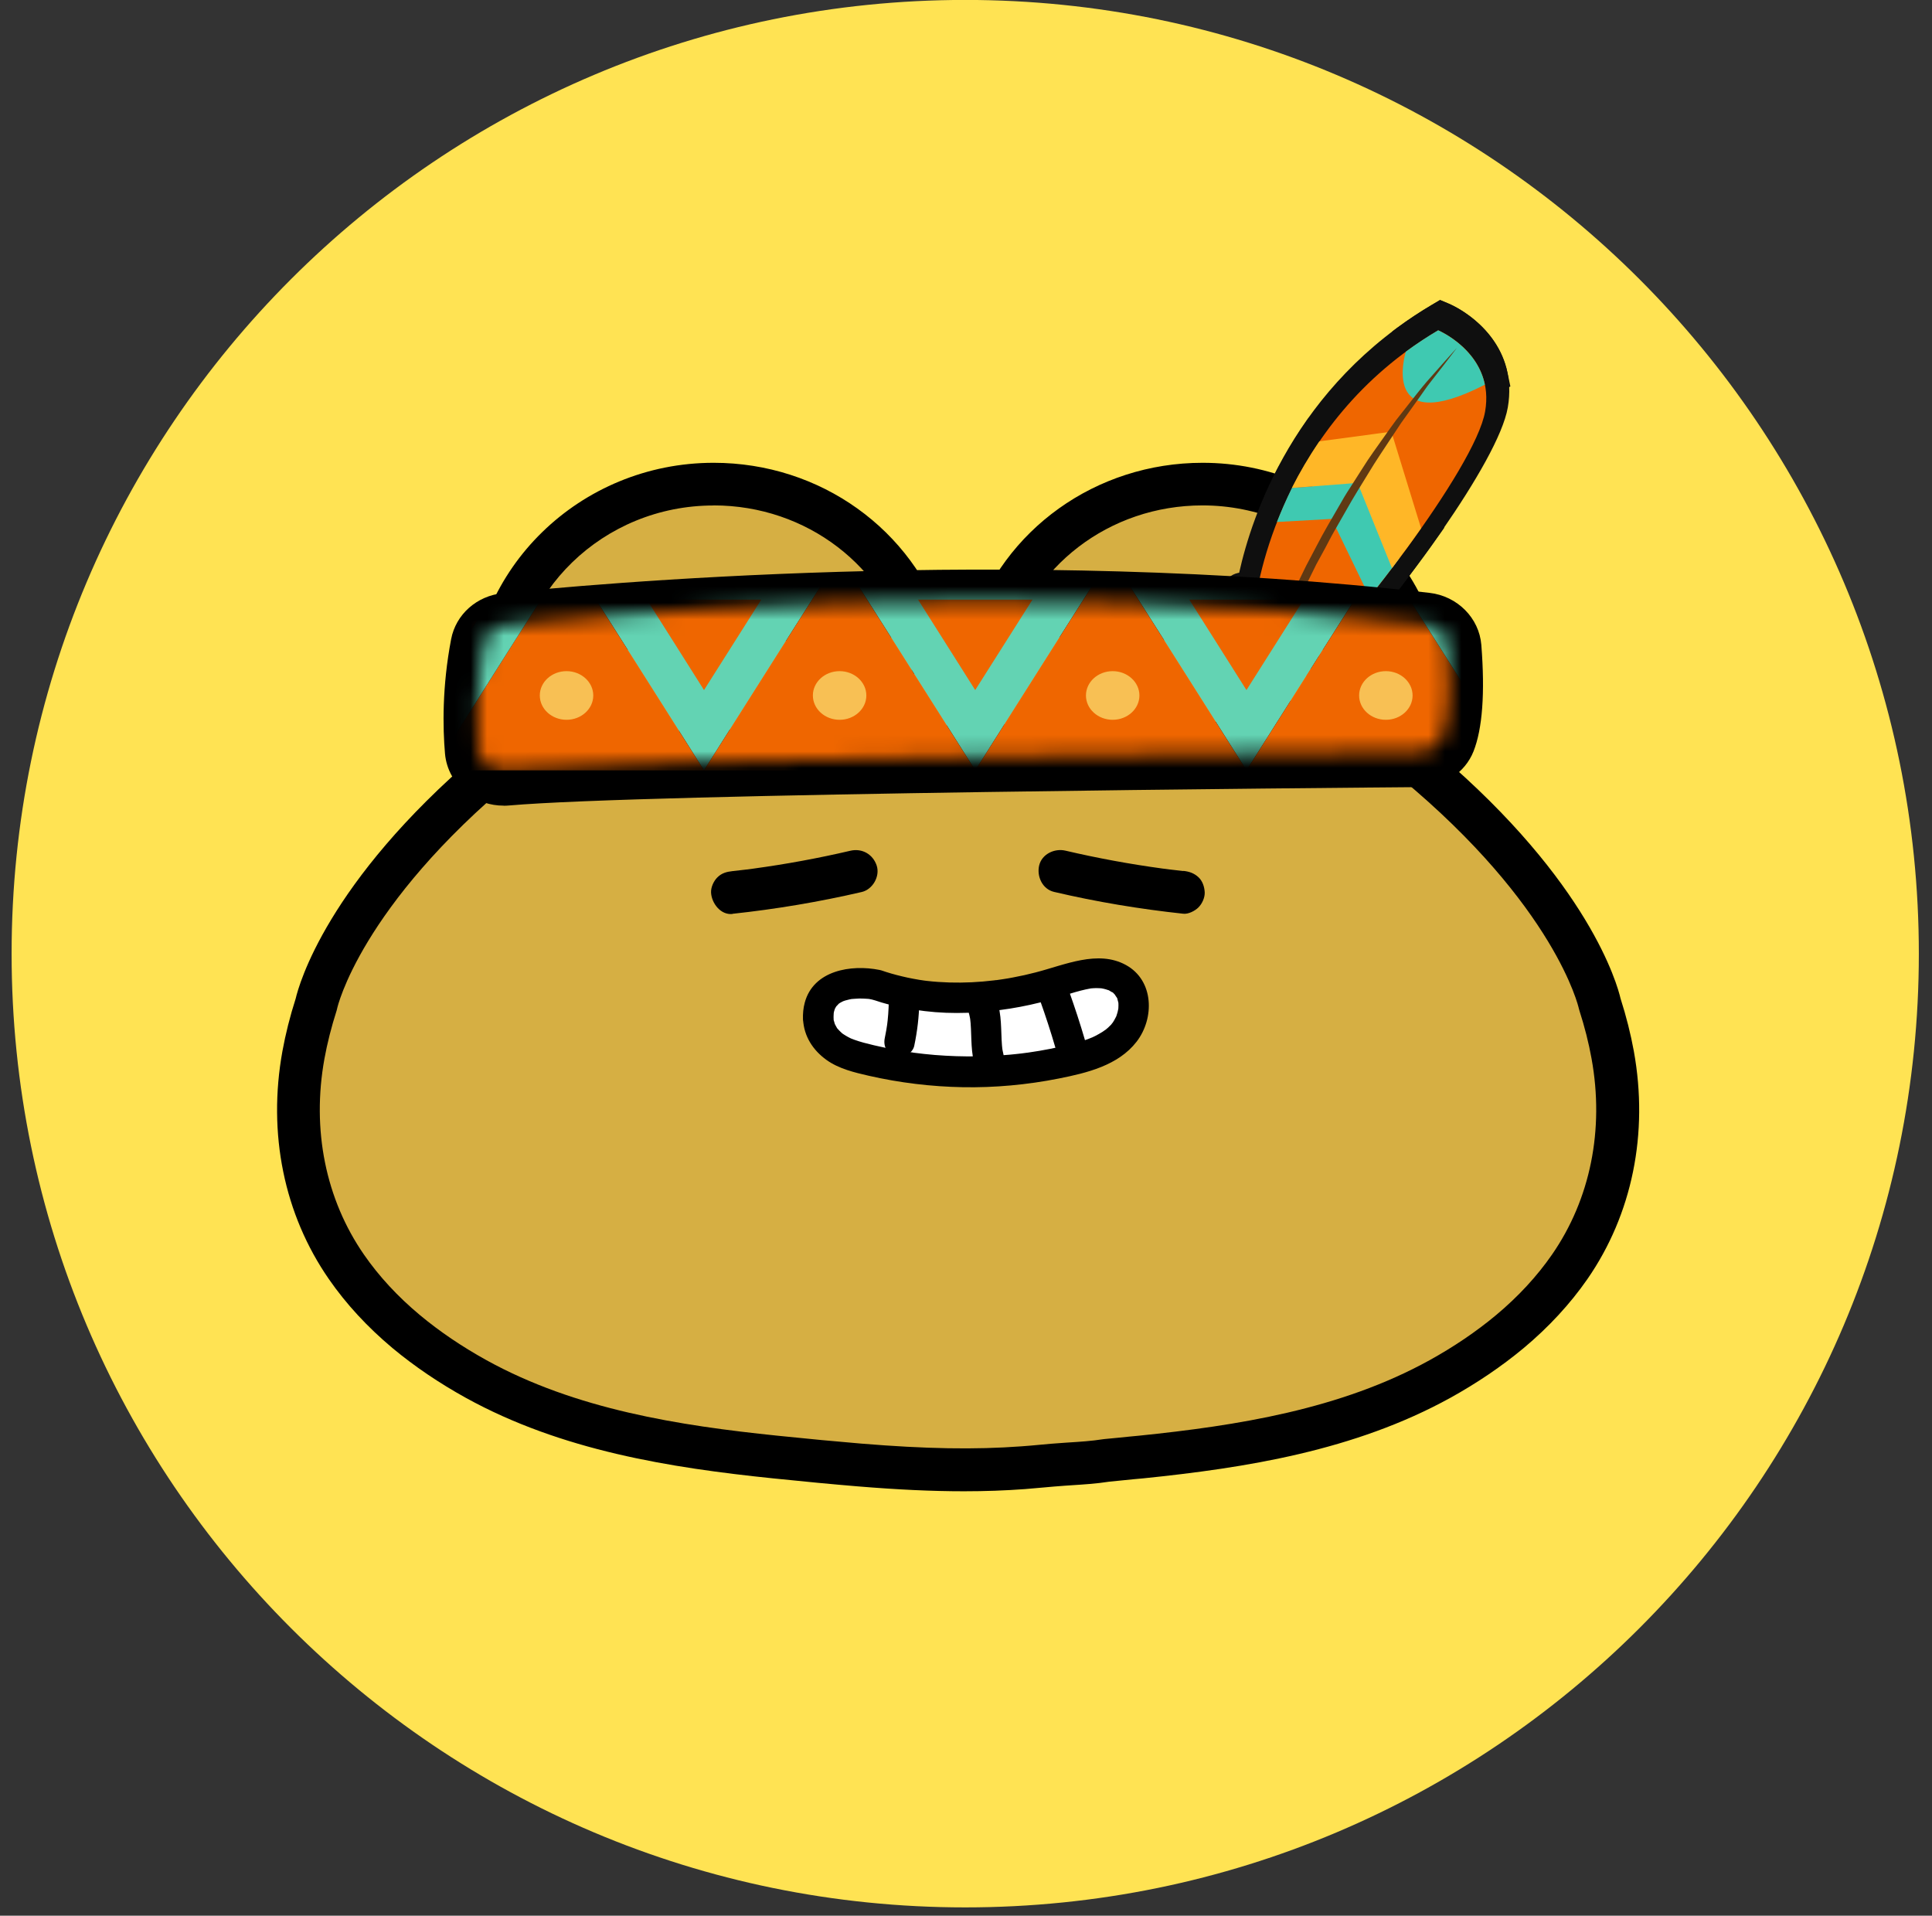 <svg width="117" height="116" viewBox="0 0 117 116" fill="none" xmlns="http://www.w3.org/2000/svg">
<rect x="0" y="0" width="117" height="116" fill="#333333" stroke="none"/>
<g clip-path="url(#clip0_1186_2237)">
<path d="M58.453 115.496C90.348 115.496 116.203 89.641 116.203 57.746C116.203 25.852 90.348 -0.004 58.453 -0.004C26.559 -0.004 0.703 25.852 0.703 57.746C0.703 89.641 26.559 115.496 58.453 115.496Z" fill="#FFE353"/>
<path d="M97.656 63.877C97.466 62.833 97.203 61.804 96.876 60.795C96.876 60.795 95.588 54.352 85.645 46.111C86.016 44.916 86.216 43.653 86.216 42.341C86.216 35.143 80.217 29.306 72.819 29.306C66.489 29.306 61.188 33.578 59.789 39.318C59.564 39.274 58.457 39.283 58.013 39.288C57.57 39.283 56.463 39.274 56.238 39.318C54.839 33.578 49.538 29.306 43.208 29.306C35.81 29.306 29.811 35.143 29.811 42.341C29.811 43.653 30.011 44.916 30.382 46.111C20.438 54.352 19.151 60.795 19.151 60.795C18.824 61.804 18.561 62.833 18.371 63.877C17.561 68.349 18.346 72.918 20.975 76.712C21.989 78.175 23.223 79.482 24.598 80.633C25.91 81.721 27.334 82.676 28.836 83.505C34.391 86.573 40.682 87.582 46.948 88.231C48.64 88.406 50.337 88.572 52.035 88.709C55.351 88.982 58.633 89.123 61.959 88.875C62.773 88.816 63.587 88.724 64.397 88.67C65.255 88.611 66.153 88.567 67.001 88.436C67.694 88.372 68.386 88.294 69.084 88.231C75.355 87.587 81.641 86.573 87.196 83.505C88.693 82.676 90.122 81.725 91.433 80.633C92.809 79.482 94.043 78.175 95.057 76.712C97.686 72.923 98.471 68.353 97.661 63.877H97.656Z" fill="#D6AF43"/>
<path d="M58.365 90.299C56.438 90.299 54.351 90.201 51.927 90.001C50.391 89.874 48.718 89.713 46.817 89.518C40.584 88.874 34.01 87.841 28.212 84.642C26.598 83.749 25.105 82.74 23.774 81.633C22.253 80.36 20.955 78.955 19.917 77.453C17.2 73.532 16.201 68.631 17.103 63.652C17.293 62.613 17.561 61.541 17.907 60.463C18.102 59.634 19.795 53.44 28.919 45.662C28.656 44.579 28.524 43.468 28.524 42.351C28.524 34.45 35.117 28.023 43.218 28.023C49.684 28.023 55.292 32.075 57.219 38.001C57.443 38.001 57.716 38.001 58.038 38.001C58.35 38.001 58.608 38.001 58.828 38.001C60.749 32.075 66.362 28.023 72.829 28.023C80.929 28.023 87.522 34.45 87.522 42.351C87.522 43.468 87.391 44.579 87.127 45.662C96.252 53.44 97.949 59.634 98.139 60.463C98.485 61.541 98.754 62.613 98.944 63.652C99.846 68.631 98.846 73.532 96.13 77.453C95.086 78.955 93.789 80.36 92.272 81.628C90.941 82.735 89.444 83.749 87.83 84.642C82.026 87.841 75.457 88.879 69.225 89.518C68.82 89.552 68.435 89.591 68.055 89.63C67.762 89.66 67.469 89.689 67.177 89.718C66.397 89.84 65.606 89.889 64.846 89.938L64.495 89.962C64.066 89.991 63.632 90.03 63.202 90.069C62.827 90.103 62.446 90.138 62.071 90.167C60.881 90.255 59.672 90.299 58.379 90.299H58.365ZM43.208 30.608C36.536 30.608 31.104 35.874 31.104 42.346C31.104 43.492 31.274 44.633 31.616 45.73L31.874 46.559L31.206 47.11C21.823 54.889 20.429 60.999 20.419 61.058L20.385 61.194C20.068 62.184 19.819 63.164 19.648 64.106C18.868 68.407 19.722 72.621 22.043 75.971C22.95 77.283 24.091 78.516 25.432 79.633C26.632 80.633 27.992 81.55 29.465 82.364C34.859 85.344 41.121 86.319 47.085 86.934C48.972 87.129 50.625 87.285 52.147 87.412C56.048 87.733 59.047 87.787 61.866 87.577C62.227 87.553 62.593 87.519 62.954 87.485C63.407 87.441 63.861 87.402 64.314 87.373L64.67 87.348C65.387 87.304 66.124 87.255 66.796 87.148L66.879 87.138C67.182 87.109 67.479 87.08 67.782 87.051C68.177 87.012 68.572 86.968 68.972 86.934C74.916 86.324 81.178 85.344 86.572 82.364C88.044 81.55 89.4 80.633 90.605 79.628C91.941 78.511 93.082 77.278 93.989 75.966C96.31 72.616 97.164 68.402 96.383 64.101C96.213 63.155 95.964 62.175 95.647 61.19L95.608 61.048C95.598 60.994 94.204 54.884 84.821 47.105L84.153 46.554L84.411 45.725C84.752 44.628 84.923 43.487 84.923 42.341C84.923 35.87 79.495 30.603 72.819 30.603C67.182 30.603 62.344 34.314 61.047 39.63L60.754 40.834L59.574 40.6C59.447 40.59 59.004 40.576 58.033 40.585C57.033 40.576 56.59 40.585 56.463 40.6L55.282 40.834L54.99 39.63C53.693 34.314 48.85 30.603 43.218 30.603L43.208 30.608Z" fill="black"/>
<path d="M75.229 43.833C75.229 43.833 73.966 39.849 75.141 35.835C75.161 35.767 75.248 35.748 75.297 35.801L75.868 36.465C75.868 36.465 77.004 25.487 87.304 19.406C87.304 19.406 90.854 20.888 90.23 24.477C89.606 28.067 81.481 38.425 78.984 40.571C78.984 40.571 79.34 40.615 80.203 40.439C80.281 40.424 80.34 40.512 80.291 40.576C79.862 41.146 78.335 42.902 75.229 43.833Z" fill="#EF6600"/>
<path d="M74.497 45.214L74.165 44.175C74.111 43.999 72.814 39.82 74.067 35.529C74.189 35.104 74.536 34.787 74.965 34.695C74.989 34.69 75.018 34.685 75.043 34.68C75.804 31.247 78.398 23.371 86.727 18.455L87.205 18.172L87.717 18.387C89.229 19.016 91.926 21.142 91.311 24.673C90.736 27.989 84.65 36.128 81.222 39.888C81.222 39.888 81.222 39.893 81.227 39.898C81.49 40.322 81.47 40.854 81.168 41.254C80.593 42.02 78.895 43.902 75.535 44.907L74.492 45.219L74.497 45.214ZM75.818 38.128C75.638 39.83 75.828 41.386 76.018 42.376C76.642 42.112 77.174 41.819 77.618 41.527L76.345 41.376L78.257 39.732C80.836 37.513 88.595 27.389 89.132 24.293C89.478 22.308 88.098 21.162 87.337 20.689C78.149 26.458 76.974 36.484 76.964 36.587L76.691 39.147L75.818 38.128Z" fill="#0F0F0F"/>
<path d="M90.215 22.805C89.727 20.42 87.298 19.406 87.298 19.406C86.582 19.83 85.909 20.279 85.279 20.742C85.265 20.791 83.607 26.194 90.215 22.805Z" fill="#3FC9B1"/>
<path d="M86.742 25.029C86.005 25.029 85.4 24.829 84.922 24.424C83.421 23.166 84.132 20.693 84.215 20.415L84.323 20.064L84.615 19.845C85.298 19.342 86.01 18.869 86.732 18.445L87.21 18.162L87.722 18.377C87.844 18.425 90.701 19.649 91.296 22.576L91.467 23.4L90.716 23.785C89.107 24.609 87.79 25.024 86.742 25.024V25.029ZM86.254 21.405C86.151 21.951 86.161 22.571 86.347 22.722C86.351 22.722 86.844 23.102 88.834 22.229C88.434 21.473 87.775 20.961 87.327 20.683C86.966 20.913 86.605 21.151 86.254 21.4V21.405Z" fill="#0F0F0F"/>
<path d="M84.383 25.736L79.886 26.341C79.574 26.794 79.282 27.267 79.004 27.74C78.858 27.989 78.721 28.238 78.585 28.486C78.448 28.735 78.282 28.974 78.189 29.232C78.282 29.262 78.419 29.232 78.521 29.223L79.111 29.179C79.628 29.14 80.145 29.101 80.667 29.062C81.189 29.023 81.74 28.979 82.276 28.94L84.422 34.255C85.041 33.441 85.656 32.602 86.241 31.764L84.388 25.736H84.383Z" fill="#FFB727"/>
<path d="M84.119 36.484L81.544 30.105L78.598 30.325C78.423 30.349 78.15 30.383 77.842 30.286L76.76 29.935L77.14 28.862C77.243 28.579 77.389 28.33 77.506 28.135C77.54 28.077 77.579 28.013 77.608 27.955C77.75 27.696 77.896 27.438 78.042 27.184C78.354 26.648 78.657 26.17 78.969 25.716L79.247 25.307L85.167 24.512L87.459 31.959L87.147 32.402C86.572 33.226 85.948 34.075 85.304 34.928L84.124 36.489L84.119 36.484ZM82.997 27.769L84.704 32.002C84.811 31.856 84.914 31.715 85.016 31.568L83.597 26.96L80.529 27.374C80.403 27.569 80.276 27.774 80.149 27.984L82.997 27.769Z" fill="#0F0F0F"/>
<path d="M74.311 46.842C74.311 46.842 74.335 46.73 74.384 46.515C74.433 46.301 74.506 45.989 74.608 45.594C74.715 45.199 74.847 44.721 75.008 44.17C75.091 43.897 75.179 43.604 75.271 43.297C75.364 42.989 75.481 42.672 75.588 42.341C75.803 41.673 76.076 40.961 76.354 40.2C76.495 39.82 76.656 39.439 76.812 39.044C76.973 38.649 77.129 38.249 77.31 37.844C77.671 37.04 78.017 36.196 78.436 35.367C78.641 34.953 78.846 34.528 79.051 34.109C79.27 33.694 79.49 33.275 79.709 32.856C80.143 32.017 80.626 31.202 81.094 30.398C81.211 30.198 81.328 29.998 81.445 29.798C81.562 29.598 81.694 29.408 81.811 29.213C82.06 28.828 82.303 28.447 82.542 28.072C83.006 27.316 83.528 26.623 83.996 25.955C84.235 25.623 84.459 25.297 84.688 24.989C84.927 24.687 85.156 24.395 85.381 24.112C85.825 23.551 86.224 23.034 86.605 22.59C86.99 22.151 87.326 21.771 87.605 21.459C87.878 21.142 88.102 20.903 88.253 20.737C88.404 20.571 88.482 20.483 88.482 20.483C88.482 20.483 88.409 20.576 88.277 20.756C88.141 20.932 87.946 21.195 87.692 21.522C87.439 21.849 87.126 22.249 86.775 22.707C86.595 22.931 86.429 23.19 86.239 23.453C86.049 23.717 85.854 23.995 85.649 24.282C85.444 24.57 85.23 24.872 85.005 25.18C84.796 25.497 84.576 25.828 84.352 26.165C83.908 26.843 83.42 27.545 82.972 28.306C82.513 29.061 82.021 29.827 81.572 30.637C81.343 31.037 81.114 31.441 80.879 31.846C80.592 32.334 80.353 32.851 80.07 33.343C79.88 33.704 79.69 34.065 79.499 34.426C79.309 34.811 79.119 35.192 78.934 35.572C78.514 36.396 78.139 37.22 77.768 38.015C77.578 38.41 77.417 38.81 77.241 39.195C77.071 39.581 76.9 39.956 76.749 40.327C76.447 41.073 76.144 41.77 75.895 42.424C75.637 43.077 75.413 43.677 75.213 44.214C75.013 44.75 74.852 45.218 74.72 45.603C74.593 45.993 74.491 46.296 74.423 46.505C74.359 46.715 74.32 46.827 74.32 46.827L74.311 46.842Z" fill="#603913"/>
<path d="M75.369 47.174L73.228 46.598L73.302 46.272C73.35 46.047 73.428 45.716 73.536 45.301C73.653 44.872 73.78 44.394 73.945 43.848L74.209 42.975C74.272 42.765 74.345 42.551 74.418 42.336L74.535 41.995C74.726 41.409 74.95 40.8 75.189 40.156L75.316 39.82C75.408 39.566 75.511 39.312 75.618 39.054L75.886 38.391C76.018 38.059 76.154 37.727 76.306 37.391C76.398 37.181 76.496 36.967 76.589 36.747C76.857 36.138 77.13 35.509 77.452 34.875L78.056 33.631L78.729 32.349C79.1 31.632 79.51 30.929 79.905 30.247L80.485 29.252C80.568 29.11 80.656 28.969 80.748 28.828C80.787 28.764 80.831 28.701 80.87 28.637L81.607 27.486C81.958 26.916 82.343 26.379 82.714 25.858C82.841 25.682 82.962 25.506 83.084 25.336L83.343 24.97C83.494 24.756 83.645 24.546 83.791 24.341L84.806 23.053C85.137 22.634 85.45 22.239 85.752 21.883L86.761 20.742C86.952 20.523 87.122 20.337 87.259 20.186L87.649 19.752L89.361 21.166L88.995 21.649C88.878 21.805 88.732 22 88.556 22.224L87.639 23.405C87.527 23.546 87.434 23.683 87.337 23.824C87.269 23.922 87.2 24.024 87.127 24.122L85.903 25.828L85.259 26.799C85.133 26.989 85.001 27.194 84.864 27.399C84.543 27.881 84.211 28.379 83.909 28.891C83.772 29.115 83.64 29.33 83.509 29.544C83.177 30.081 82.836 30.632 82.528 31.193L81.826 32.417C81.68 32.666 81.553 32.909 81.416 33.168C81.29 33.412 81.163 33.656 81.026 33.894L80.285 35.328L79.915 36.079C79.583 36.737 79.276 37.396 78.978 38.035L78.764 38.498C78.647 38.742 78.549 38.971 78.451 39.195C78.383 39.352 78.315 39.508 78.247 39.664L78.071 40.059C77.964 40.297 77.861 40.532 77.764 40.766C77.657 41.034 77.54 41.307 77.432 41.575C77.252 42.009 77.076 42.429 76.925 42.833C76.667 43.497 76.442 44.087 76.242 44.618C76.047 45.14 75.891 45.603 75.76 45.984L75.369 47.184V47.174Z" fill="#0F0F0F"/>
<path d="M75.385 43.668C75.292 43.37 74.19 39.596 75.336 35.821C75.341 35.801 75.365 35.797 75.38 35.811L75.97 36.499C75.97 36.499 76.009 36.509 76.014 36.489C76.116 35.67 77.52 25.658 87.089 20.006C87.094 20.006 87.103 20.006 87.108 20.006C87.318 20.099 90.522 21.552 89.937 24.917C89.337 28.379 81.539 38.328 79.076 40.483C79.061 40.498 79.066 40.522 79.091 40.522C79.222 40.522 79.608 40.522 80.32 40.371C80.359 40.361 80.393 40.405 80.368 40.439C80.061 40.868 78.598 42.722 75.419 43.677C75.409 43.677 75.394 43.677 75.389 43.663L75.385 43.668Z" fill="#EF6600"/>
<path d="M76.345 41.024C75.525 38.947 75.379 36.557 75.35 35.933C75.35 35.904 75.306 35.904 75.301 35.933C74.209 39.669 75.291 43.375 75.379 43.672C75.379 43.682 75.394 43.687 75.409 43.687C78.603 42.726 80.071 40.859 80.363 40.439C80.378 40.42 80.353 40.395 80.329 40.41C78.466 41.497 76.525 41.083 76.359 41.044C76.35 41.044 76.345 41.039 76.345 41.029V41.024Z" fill="#FFB300"/>
<path d="M89.918 23.278C89.455 21.074 87.275 20.084 87.104 20.006C87.099 20.006 87.09 20.006 87.085 20.006C86.392 20.416 85.748 20.845 85.139 21.293C85.139 21.293 85.139 21.293 85.134 21.298C85.09 21.435 83.578 26.541 89.903 23.302C89.913 23.298 89.918 23.283 89.918 23.273V23.278Z" fill="#3FC9B1"/>
<path d="M80.057 30.208L82.92 36.114C82.92 36.114 82.949 36.133 82.959 36.119C83.539 35.392 84.139 34.617 84.729 33.827C84.729 33.822 84.734 33.812 84.729 33.802L82.949 28.014C82.949 28.014 82.934 27.994 82.924 27.994L78.769 28.55" fill="#3FC9B1"/>
<path d="M84.245 26.141L79.915 26.721C79.915 26.721 79.9 26.726 79.895 26.731C79.247 27.682 78.691 28.633 78.232 29.545L82.197 29.242C82.197 29.242 82.217 29.247 82.222 29.257L84.279 34.358C84.279 34.358 84.309 34.377 84.323 34.363C84.913 33.587 85.499 32.788 86.055 31.993C86.055 31.988 86.059 31.978 86.055 31.973L84.265 26.16C84.265 26.16 84.25 26.141 84.24 26.141H84.245Z" fill="#FFB727"/>
<path d="M74.507 46.603C74.507 46.603 74.531 46.491 74.575 46.286C74.619 46.077 74.692 45.774 74.795 45.389C74.897 45.004 75.024 44.54 75.18 44.009C75.258 43.745 75.346 43.463 75.433 43.165C75.526 42.868 75.633 42.56 75.741 42.239C75.95 41.59 76.214 40.898 76.482 40.166C76.618 39.8 76.775 39.43 76.926 39.044C77.082 38.664 77.233 38.274 77.409 37.884C77.76 37.103 78.096 36.289 78.501 35.484C78.696 35.08 78.896 34.675 79.096 34.265C79.305 33.86 79.52 33.456 79.735 33.051C80.154 32.236 80.622 31.451 81.076 30.666C81.188 30.471 81.3 30.276 81.412 30.086C81.524 29.891 81.651 29.706 81.768 29.52C82.007 29.145 82.246 28.779 82.475 28.413C82.924 27.682 83.431 27.009 83.885 26.36C84.114 26.038 84.333 25.721 84.558 25.424C84.792 25.131 85.011 24.848 85.226 24.575C85.655 24.034 86.045 23.527 86.411 23.102C86.786 22.678 87.113 22.308 87.381 22.005C87.65 21.698 87.864 21.464 88.01 21.303C88.157 21.142 88.235 21.054 88.235 21.054C88.235 21.054 88.166 21.147 88.035 21.317C87.903 21.488 87.713 21.742 87.464 22.064C87.216 22.381 86.918 22.771 86.572 23.21C86.396 23.429 86.235 23.678 86.05 23.936C85.87 24.19 85.674 24.458 85.475 24.741C85.275 25.019 85.065 25.312 84.85 25.614C84.645 25.921 84.436 26.243 84.216 26.57C83.787 27.228 83.314 27.911 82.875 28.647C82.431 29.379 81.954 30.125 81.519 30.91C81.295 31.3 81.071 31.69 80.847 32.085C80.578 32.539 80.354 33.017 80.096 33.475L79.715 34.173C79.462 34.685 79.213 35.192 78.964 35.694C78.559 36.494 78.194 37.294 77.838 38.064C77.652 38.449 77.496 38.835 77.33 39.21C77.169 39.586 76.999 39.952 76.853 40.307C76.56 41.029 76.267 41.707 76.028 42.341C75.78 42.975 75.56 43.555 75.365 44.077C75.175 44.594 75.019 45.053 74.887 45.428C74.76 45.803 74.663 46.101 74.6 46.301C74.536 46.506 74.502 46.613 74.502 46.613L74.507 46.603Z" fill="#603913"/>
<path d="M79.476 29.456L78.237 29.549C77.906 30.227 77.603 30.915 77.33 31.607L80.632 31.422L80.675 30.651" fill="#3FC9B1"/>
<path d="M30.495 48.783C29.69 48.783 28.915 48.525 28.281 48.037C27.515 47.452 27.032 46.579 26.949 45.638C26.813 44.062 26.769 41.58 27.32 38.703C27.608 37.201 28.866 36.084 30.446 35.918C35.371 35.406 61.228 32.987 86.572 35.899C88.259 36.094 89.576 37.42 89.708 39.049C89.937 41.961 89.776 44.126 89.235 45.496C88.718 46.798 87.425 47.652 85.953 47.661C81.188 47.7 39.17 48.042 30.831 48.773C30.724 48.783 30.612 48.788 30.505 48.788L30.495 48.783ZM31.231 39.927C30.914 41.809 30.895 43.463 30.958 44.672C40.087 43.984 77.16 43.658 85.558 43.589C85.704 42.907 85.787 41.688 85.68 39.893C61.467 37.172 36.854 39.356 31.231 39.927Z" fill="black"/>
<mask id="mask0_1186_2237" style="mask-type:luminance" maskUnits="userSpaceOnUse" x="28" y="36" width="60" height="11">
<path d="M30.598 37.83C36.021 37.265 61.341 34.924 86.392 37.811C87.085 37.889 87.617 38.411 87.665 39.045C87.787 40.561 87.899 43.268 87.319 44.672C87.109 45.179 86.568 45.506 85.973 45.511C80.311 45.555 38.791 45.901 30.574 46.633C29.759 46.706 29.047 46.155 28.979 45.414C28.852 43.995 28.794 41.649 29.325 38.923C29.437 38.342 29.959 37.899 30.598 37.835V37.83Z" fill="white"/>
</mask>
<g mask="url(#mask0_1186_2237)">
<path d="M67.275 33.68H50.846L54.952 40.161L59.063 46.647L63.169 40.161L67.275 33.68Z" fill="#63D3B3"/>
<path d="M83.7 33.68H67.275L71.382 40.161L75.488 46.647L79.594 40.161L83.7 33.68Z" fill="#63D3B3"/>
<path d="M50.847 33.68H34.422L38.528 40.161L42.634 46.647L46.74 40.161L50.847 33.68Z" fill="#63D3B3"/>
<path d="M34.421 33.68L30.315 40.161L26.209 46.647H34.421H42.634L38.528 40.161L34.421 33.68Z" fill="#EF6600"/>
<path d="M50.845 33.68L46.739 40.161L42.633 46.647H50.845H59.062L54.951 40.161L50.845 33.68Z" fill="#EF6600"/>
<path d="M67.275 33.68L63.169 40.161L59.062 46.647H67.275H75.487L71.381 40.161L67.275 33.68Z" fill="#EF6600"/>
<path d="M87.807 40.161L83.701 33.68L79.594 40.161L75.488 46.647H83.701H91.889V46.608L87.807 40.161Z" fill="#EF6600"/>
<path d="M35.928 42.112C35.928 42.926 35.201 43.585 34.309 43.585C33.416 43.585 32.69 42.926 32.69 42.112C32.69 41.297 33.416 40.639 34.309 40.639C35.201 40.639 35.928 41.302 35.928 42.112Z" fill="#F8C054"/>
<path d="M52.465 42.112C52.465 42.926 51.738 43.585 50.846 43.585C49.953 43.585 49.227 42.926 49.227 42.112C49.227 41.297 49.953 40.639 50.846 40.639C51.738 40.639 52.465 41.302 52.465 42.112Z" fill="#F8C054"/>
<path d="M69.002 42.112C69.002 42.926 68.275 43.585 67.383 43.585C66.49 43.585 65.764 42.926 65.764 42.112C65.764 41.297 66.49 40.639 67.383 40.639C68.275 40.639 69.002 41.302 69.002 42.112Z" fill="#F8C054"/>
<path d="M85.545 42.112C85.545 42.926 84.818 43.585 83.926 43.585C83.033 43.585 82.307 42.926 82.307 42.112C82.307 41.297 83.033 40.639 83.926 40.639C84.818 40.639 85.545 41.302 85.545 42.112Z" fill="#F8C054"/>
<path d="M46.102 36.309H39.172L40.903 39.044L42.634 41.785L44.37 39.044L46.102 36.309Z" fill="#EF6600"/>
<path d="M62.526 36.309H55.596L57.327 39.044L59.058 41.785L60.794 39.044L62.526 36.309Z" fill="#EF6600"/>
<path d="M78.951 36.309H72.022L73.753 39.044L75.484 41.785L77.22 39.044L78.951 36.309Z" fill="#EF6600"/>
<path d="M88.446 36.309H91.889V33.68H83.701L87.807 40.161L91.889 46.608V41.741L90.177 39.045L88.446 36.309Z" fill="#63D3B3"/>
<path d="M26.209 33.68V36.309H29.676L27.945 39.045L26.209 41.785V46.647L30.315 40.161L34.421 33.68H26.209Z" fill="#63D3B3"/>
<path d="M29.676 36.309H26.209V41.785L27.945 39.044L29.676 36.309Z" fill="#F96C41"/>
</g>
<path d="M44.364 55.332C46.997 55.049 49.611 54.61 52.191 54.011C52.849 53.855 53.303 53.065 53.093 52.416C52.868 51.728 52.205 51.348 51.498 51.514C49.557 51.967 47.597 52.328 45.622 52.596L45.968 52.553C45.431 52.626 44.895 52.689 44.359 52.748C44.008 52.786 43.705 52.865 43.442 53.128C43.218 53.352 43.047 53.723 43.061 54.045C43.091 54.684 43.637 55.42 44.359 55.342L44.364 55.332Z" fill="black"/>
<path d="M71.663 52.743C71.127 52.684 70.591 52.621 70.054 52.548L70.4 52.592C68.425 52.324 66.465 51.963 64.524 51.509C63.865 51.353 63.09 51.714 62.929 52.411C62.778 53.075 63.129 53.84 63.831 54.006C66.411 54.611 69.025 55.045 71.659 55.328C71.966 55.362 72.366 55.157 72.575 54.947C72.8 54.723 72.97 54.352 72.956 54.03C72.941 53.709 72.829 53.348 72.575 53.114C72.307 52.87 72.019 52.772 71.659 52.733L71.663 52.743Z" fill="black"/>
<path d="M49.558 61.721C49.583 62.399 49.997 63.018 50.553 63.408C51.109 63.798 51.777 63.989 52.436 64.15C56.513 65.144 60.824 65.174 64.905 64.193C66.012 63.925 67.158 63.554 67.939 62.721C68.719 61.887 68.973 60.468 68.207 59.619C67.724 59.083 66.949 58.892 66.227 58.936C65.505 58.98 64.818 59.229 64.125 59.443C60.555 60.565 56.625 60.877 53.089 59.653C53.089 59.653 49.466 58.892 49.558 61.726V61.721Z" fill="white"/>
<path d="M48.632 61.721C48.685 62.75 49.231 63.593 50.056 64.184C50.797 64.715 51.738 64.939 52.611 65.139C54.479 65.564 56.4 65.798 58.317 65.832C60.233 65.866 62.213 65.686 64.125 65.305C65.817 64.969 67.719 64.515 68.831 63.077C69.923 61.662 69.889 59.37 68.187 58.434C66.485 57.498 64.481 58.429 62.711 58.883C62.262 59 61.809 59.102 61.355 59.185C61.15 59.224 60.941 59.263 60.731 59.292C60.619 59.312 60.507 59.326 60.399 59.341C60.375 59.341 60.199 59.37 60.311 59.351C60.424 59.331 60.18 59.365 60.185 59.365C59.297 59.473 58.4 59.517 57.507 59.492C57.049 59.477 56.59 59.448 56.132 59.395C56.074 59.39 55.83 59.356 56.005 59.38C55.893 59.365 55.786 59.346 55.674 59.331C55.44 59.292 55.21 59.248 54.976 59.2C54.528 59.102 54.084 58.99 53.645 58.849C53.518 58.809 53.391 58.756 53.26 58.731C51.543 58.385 49.256 58.756 48.734 60.716C48.646 61.038 48.617 61.38 48.627 61.711C48.636 62.194 49.041 62.657 49.553 62.638C50.065 62.618 50.49 62.233 50.48 61.711C50.48 61.584 50.48 61.462 50.49 61.336C50.499 61.194 50.446 61.57 50.49 61.34C50.499 61.282 50.514 61.223 50.534 61.165C50.548 61.116 50.568 61.072 50.582 61.023C50.612 60.921 50.485 61.223 50.538 61.131C50.548 61.111 50.553 61.092 50.563 61.077C50.587 61.028 50.612 60.984 50.641 60.941C50.651 60.926 50.66 60.906 50.675 60.892C50.753 60.765 50.636 60.95 50.612 60.97C50.675 60.916 50.729 60.843 50.792 60.78C50.934 60.638 50.656 60.867 50.748 60.809C50.787 60.785 50.826 60.755 50.87 60.726C50.943 60.682 51.021 60.648 51.094 60.609C51.197 60.555 50.851 60.697 51.041 60.633C51.085 60.619 51.133 60.599 51.177 60.585C51.26 60.56 51.343 60.541 51.426 60.521C51.475 60.511 51.524 60.502 51.568 60.492C51.587 60.492 51.602 60.487 51.621 60.482C51.772 60.453 51.519 60.497 51.499 60.497C51.675 60.487 51.845 60.468 52.016 60.463C52.167 60.463 52.323 60.463 52.474 60.477C52.533 60.477 52.596 60.487 52.655 60.492C52.684 60.492 52.718 60.497 52.748 60.502C52.904 60.516 52.489 60.463 52.601 60.482C52.874 60.526 53.123 60.619 53.386 60.702C54.24 60.955 55.113 61.116 55.995 61.223C57.717 61.433 59.458 61.34 61.17 61.072C61.989 60.941 62.798 60.765 63.593 60.541C64.388 60.316 65.222 59.995 66.071 59.848C66.217 59.824 65.934 59.848 66.081 59.848C66.124 59.848 66.168 59.838 66.212 59.838C66.305 59.834 66.397 59.829 66.495 59.834C66.578 59.834 66.661 59.843 66.744 59.848C66.856 59.853 66.671 59.848 66.671 59.838C66.671 59.838 66.827 59.868 66.841 59.873C66.919 59.892 67.002 59.912 67.075 59.941C67.109 59.951 67.173 59.965 67.207 59.99C67.183 59.975 67.027 59.897 67.178 59.98C67.246 60.019 67.314 60.068 67.388 60.102C67.485 60.155 67.329 60.063 67.339 60.058C67.358 60.058 67.451 60.155 67.466 60.175C67.5 60.209 67.524 60.243 67.558 60.273C67.631 60.341 67.514 60.219 67.514 60.209C67.514 60.248 67.622 60.385 67.646 60.424C67.724 60.565 67.587 60.243 67.661 60.463C67.685 60.541 67.7 60.624 67.724 60.702C67.758 60.824 67.709 60.516 67.719 60.643C67.719 60.672 67.724 60.706 67.729 60.736C67.734 60.819 67.734 60.906 67.729 60.989C67.729 61.023 67.724 61.053 67.724 61.087C67.724 61.214 67.758 60.906 67.734 61.033C67.714 61.116 67.7 61.204 67.68 61.287C67.661 61.36 67.636 61.433 67.612 61.506C67.558 61.667 67.626 61.487 67.631 61.467C67.626 61.501 67.587 61.56 67.578 61.584C67.548 61.643 67.519 61.701 67.485 61.76C67.461 61.799 67.441 61.833 67.417 61.872C67.402 61.896 67.3 62.057 67.378 61.94C67.446 61.838 67.314 62.009 67.285 62.048C67.227 62.111 67.163 62.169 67.1 62.228C67.036 62.286 66.973 62.34 66.905 62.394C67.07 62.257 66.807 62.457 66.763 62.482C66.617 62.574 66.466 62.657 66.315 62.735C66.237 62.774 66.159 62.808 66.081 62.847C66.276 62.755 65.968 62.891 65.92 62.906C65.569 63.038 65.208 63.14 64.842 63.233C64.003 63.442 63.154 63.608 62.301 63.73C62.257 63.735 62.213 63.74 62.169 63.749C62.335 63.725 62.189 63.749 62.155 63.749C62.052 63.764 61.955 63.774 61.852 63.789C61.623 63.818 61.389 63.837 61.155 63.862C60.721 63.901 60.282 63.93 59.848 63.945C58.99 63.979 58.127 63.974 57.268 63.925C56.834 63.901 56.395 63.867 55.961 63.818C55.742 63.793 55.527 63.769 55.308 63.74C55.201 63.725 55.322 63.74 55.337 63.74C55.279 63.73 55.22 63.725 55.166 63.715C55.049 63.701 54.937 63.681 54.82 63.662C53.972 63.525 53.128 63.359 52.299 63.135C52.109 63.081 51.923 63.028 51.738 62.959C51.68 62.94 51.465 62.847 51.631 62.925C51.538 62.882 51.441 62.838 51.353 62.789C51.265 62.74 51.172 62.686 51.085 62.628C51.055 62.608 51.021 62.584 50.992 62.565C50.885 62.496 51.104 62.672 51.011 62.579C50.953 62.521 50.89 62.472 50.831 62.408C50.797 62.374 50.768 62.34 50.738 62.306C50.641 62.199 50.729 62.325 50.753 62.325C50.719 62.325 50.621 62.121 50.602 62.092C50.582 62.062 50.573 62.028 50.553 61.999C50.485 61.887 50.602 62.15 50.563 62.028C50.543 61.95 50.519 61.872 50.495 61.794C50.48 61.75 50.421 61.628 50.495 61.833C50.48 61.794 50.485 61.731 50.485 61.692C50.46 61.209 50.08 60.745 49.558 60.765C49.08 60.785 48.607 61.175 48.632 61.692V61.721Z" fill="black"/>
<path d="M53.824 60.653C53.814 61.155 53.78 61.657 53.711 62.155L53.746 61.911C53.702 62.223 53.648 62.53 53.585 62.837C53.531 63.081 53.55 63.33 53.677 63.55C53.789 63.74 54.009 63.925 54.228 63.974C54.467 64.027 54.731 64.018 54.94 63.881C55.135 63.754 55.316 63.564 55.365 63.33C55.55 62.452 55.657 61.555 55.672 60.653C55.682 60.17 55.243 59.707 54.745 59.726C54.248 59.746 53.828 60.131 53.819 60.653H53.824Z" fill="black"/>
<path d="M58.686 61.384C58.725 61.54 58.754 61.696 58.779 61.857L58.744 61.614C58.861 62.516 58.764 63.428 58.983 64.315C59.1 64.783 59.656 65.11 60.12 64.959C60.583 64.808 60.89 64.325 60.763 63.823C60.729 63.686 60.705 63.545 60.681 63.403L60.715 63.647C60.593 62.73 60.695 61.799 60.461 60.892C60.339 60.424 59.793 60.092 59.325 60.248C58.857 60.404 58.549 60.882 58.681 61.384H58.686Z" fill="black"/>
<path d="M62.982 60.57C63.323 61.521 63.636 62.482 63.918 63.452C64.055 63.916 64.577 64.252 65.055 64.096C65.532 63.94 65.845 63.457 65.698 62.96C65.415 61.989 65.099 61.029 64.762 60.078C64.679 59.849 64.552 59.653 64.338 59.527C64.138 59.41 63.845 59.361 63.626 59.434C63.177 59.58 62.806 60.083 62.982 60.57Z" fill="black"/>
</g>
<defs>
<clipPath id="clip0_1186_2237">
<rect width="115.5" height="115.5" fill="white" transform="translate(0.703 -0.004)"/>
</clipPath>
</defs>
</svg>
